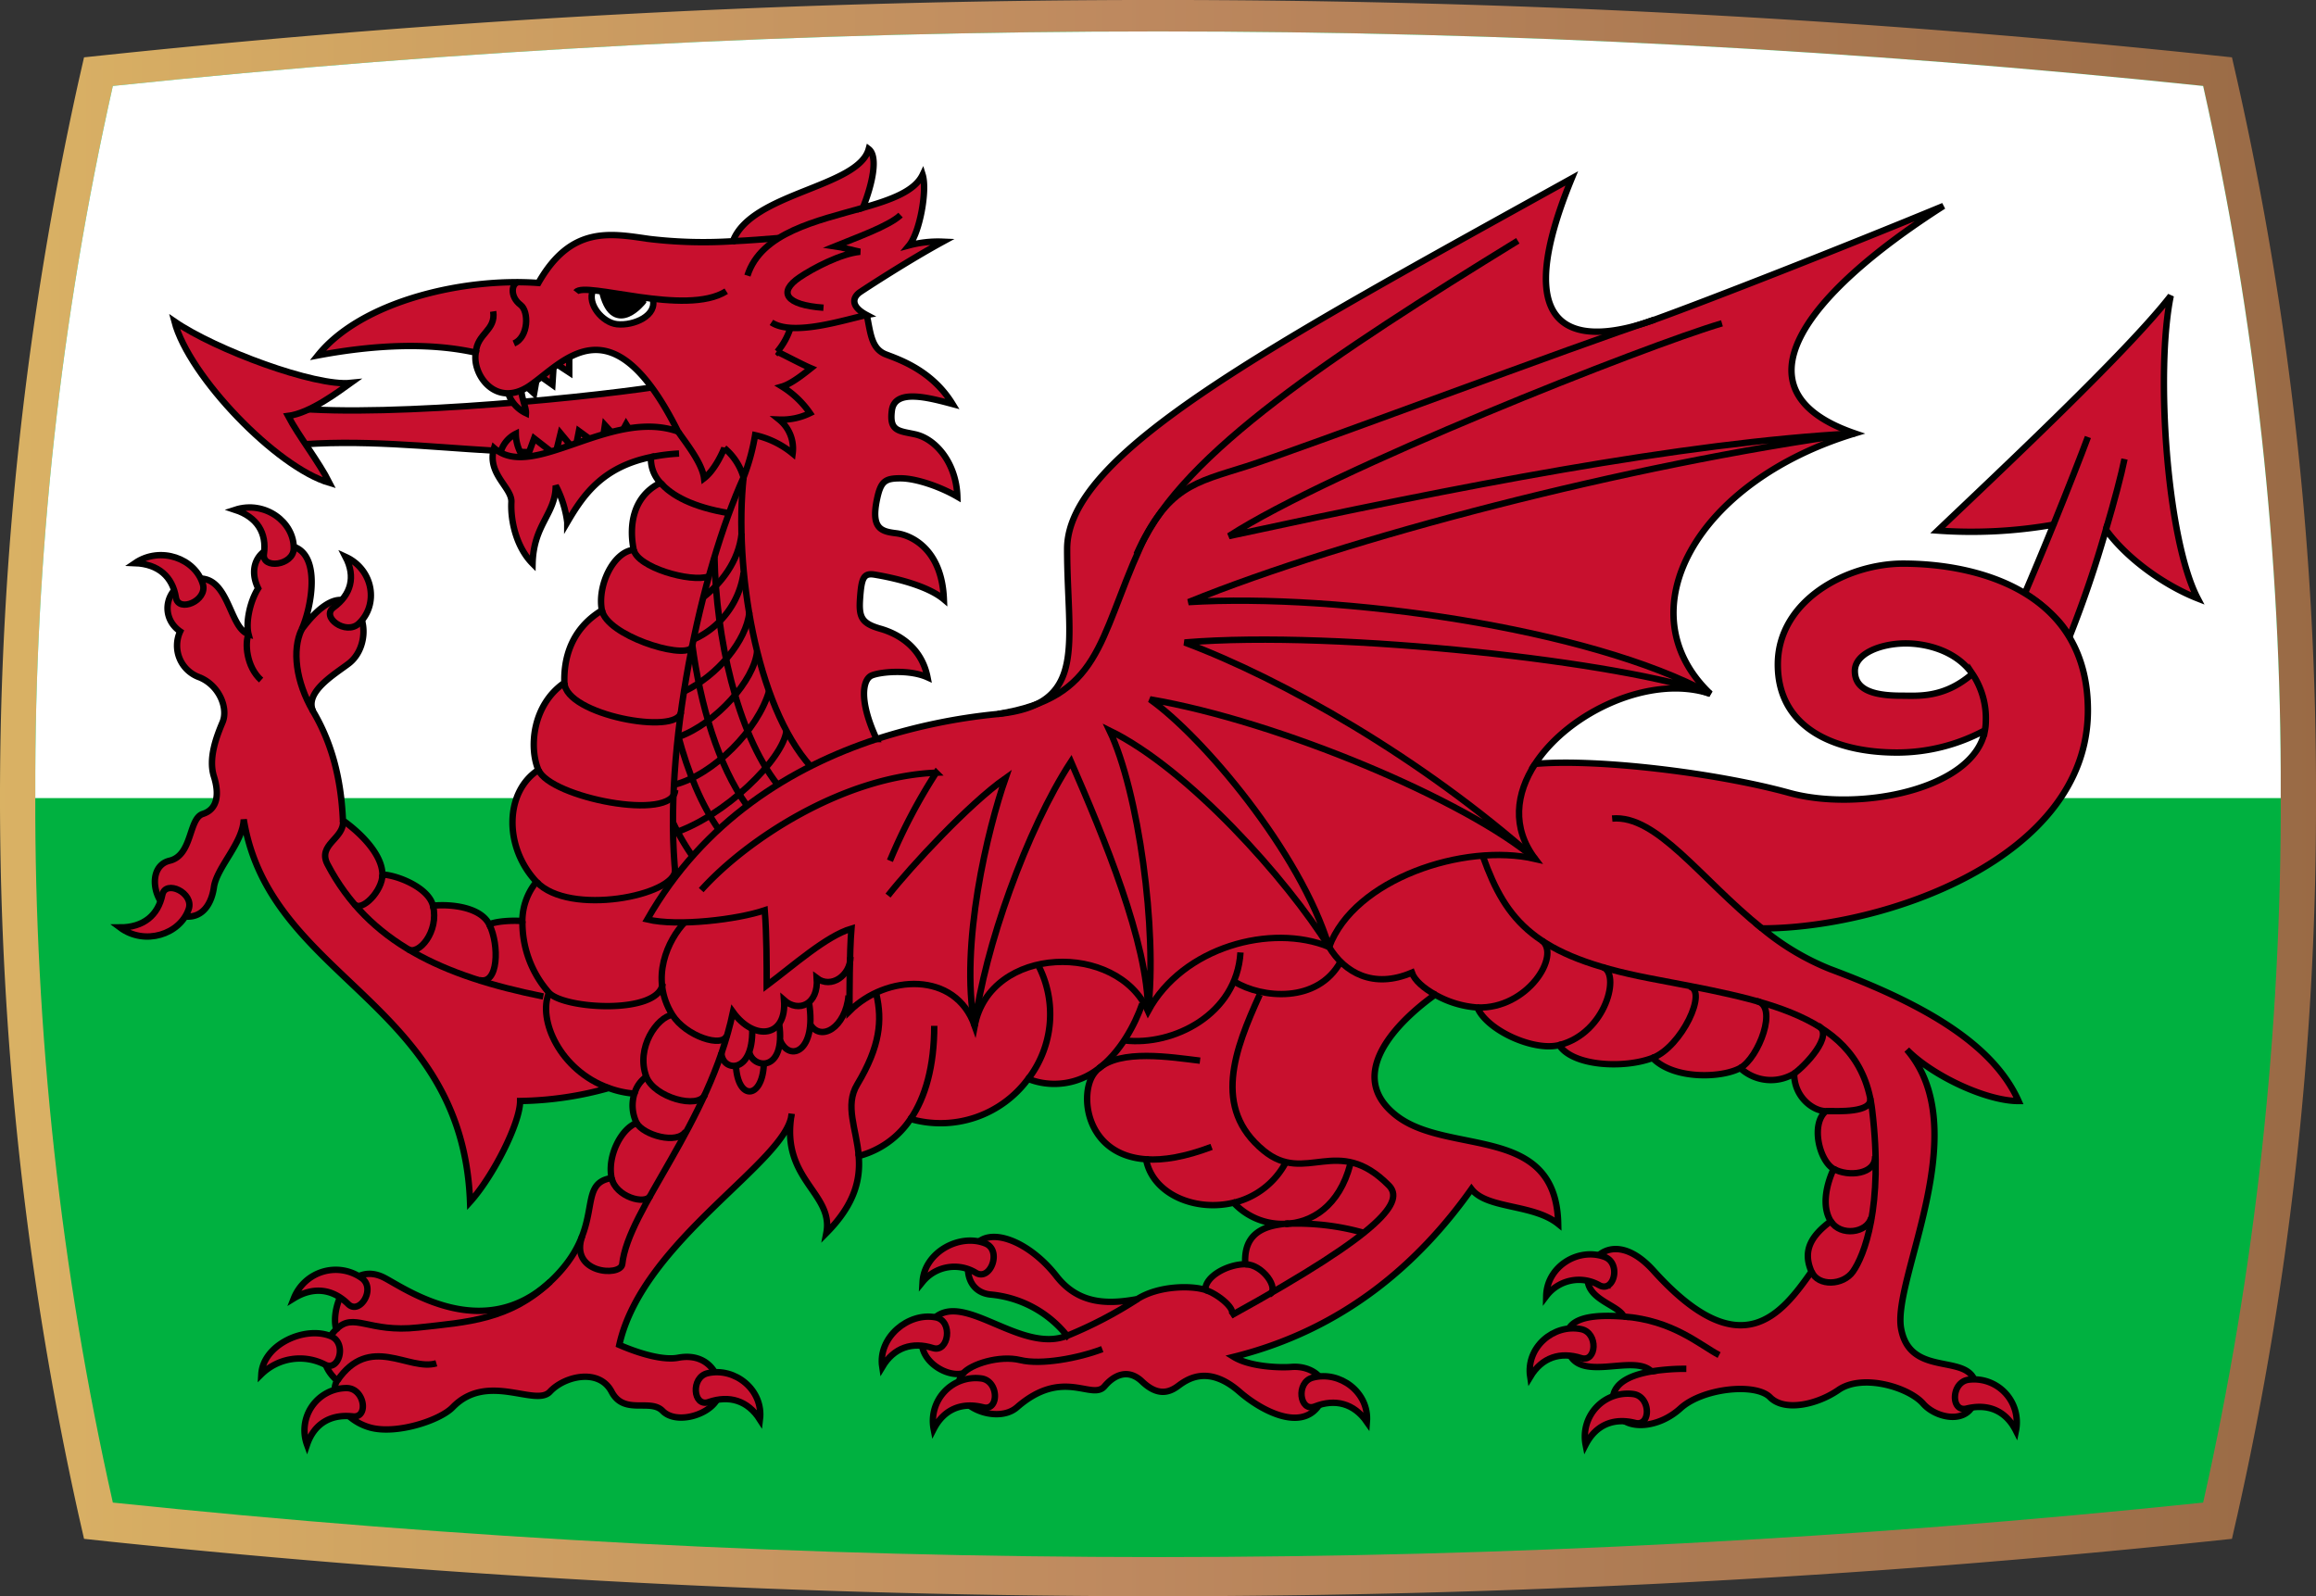 <svg xmlns="http://www.w3.org/2000/svg" xmlns:xlink="http://www.w3.org/1999/xlink" width="419.51" height="289.166" viewBox="0 0 419.51 289.166">
  <rect x="0" y="0" width="419.51" height="289.166" fill="#333333" stroke="none"/>
  <defs>
    <linearGradient id="linear-gradient" y1="0.5" x2="1" y2="0.5" gradientUnits="objectBoundingBox">
      <stop offset="0" stop-color="#dab264"/>
      <stop offset="0.482" stop-color="#be895f"/>
      <stop offset="1" stop-color="#996a45"/>
    </linearGradient>
    <clipPath id="clip-path">
      <path id="Path_9550" data-name="Path 9550" d="M456.647,219.1a1819.438,1819.438,0,0,0-378.629,0A576.1,576.1,0,0,0,63.97,347.417,576.1,576.1,0,0,0,78.018,475.731a1823.376,1823.376,0,0,0,189.315,9.877,1823.357,1823.357,0,0,0,189.314-9.877A576.1,576.1,0,0,0,470.7,347.417,576.1,576.1,0,0,0,456.647,219.1Z" fill="none"/>
    </clipPath>
  </defs>
  <g id="Group_5063" data-name="Group 5063" transform="translate(-57.578 -203.53)">
    <path id="Path_9333" data-name="Path 9333" d="M267.325,492.7a1837.528,1837.528,0,0,1-189.978-9.912L72.8,482.3l-1.016-4.459a599.435,599.435,0,0,1,0-259.465l1.016-4.459,4.546-.479a1825.521,1825.521,0,0,1,379.971,0l4.547.479,1.016,4.459a585.325,585.325,0,0,1,14.207,129.733,585.329,585.329,0,0,1-14.207,129.732l-1.016,4.459-4.547.479A1837.493,1837.493,0,0,1,267.341,492.7Z" fill="url(#linear-gradient)"/>
    <g id="Group_5062" data-name="Group 5062">
      <g id="Group_5061" data-name="Group 5061" clip-path="url(#clip-path)">
        <g id="Group_5060" data-name="Group 5060">
          <g id="Group_5052" data-name="Group 5052">
            <rect id="Rectangle_804" data-name="Rectangle 804" width="472.64" height="283.584" transform="translate(31.013 206.321)" fill="#00b140"/>
            <rect id="Rectangle_805" data-name="Rectangle 805" width="472.64" height="141.792" transform="translate(31.013 206.321)" fill="#fff"/>
          </g>
          <g id="Group_5059" data-name="Group 5059">
            <g id="Group_5058" data-name="Group 5058">
              <g id="Group_5053" data-name="Group 5053">
                <path id="Path_9443" data-name="Path 9443" d="M176.741,273.564c-15.349,2.326-54.247,5.98-69.424,3.489l2.966,7.144c25.118-2.326,49.189,5.815,71.518-2.659Z" fill="#c8102e" stroke="#000" stroke-width="1.157"/>
                <path id="Path_9444" data-name="Path 9444" d="M117.261,291.008c-9.6-2.823-25.468-19.271-28.084-29.24,7.5,5.15,25.467,11.8,31.921,11.132-2.094,1.495-7.327,5.481-11.339,5.98C111.679,282.536,115.341,287.187,117.261,291.008Z" fill="#c8102e" stroke="#000" stroke-width="1.157"/>
              </g>
              <g id="Group_5054" data-name="Group 5054">
                <path id="Path_9445" data-name="Path 9445" d="M148.134,286.024h0c2.792,3.821,17.444,2.243,24.856-2.408l-2.006-3.24-1.482,2.741-2.354-2.575-.61,4.07-4.1-2.99-.7,3.572-2.616-3.157-.959,3.9-3.838-2.992-1.482,4.072a7.792,7.792,0,0,1-1.833-4.9A5.36,5.36,0,0,0,148.134,286.024Z" fill="#c8102e" stroke="#000" stroke-width="1.157"/>
                <path id="Path_9446" data-name="Path 9446" d="M149.355,273.647a6.223,6.223,0,0,0,3.49,4.734c.087-1.245-1.484-4.153-.524-5.4l2.006,1.827.611-3.489,2.7,1.911.261-4.07,2.79,1.827V266.5C156.158,266.918,150.576,272.152,149.355,273.647Z" fill="#c8102e" stroke="#000" stroke-width="1.157"/>
              </g>
              <path id="Path_9447" data-name="Path 9447" d="M432.415,318.92c-1.178-2.658-4.841-5.9-8.068-7.891,1.259-2.95,3.224-7.618,5.187-12.451a86.031,86.031,0,0,1-20.973,1.07c11.163-10.632,34.537-32.564,42.212-42.532-2.791,13.623-.7,44.193,4.885,54.826-5.932-2.326-12.787-7.143-16.624-12.459a202.582,202.582,0,0,1-6.575,19.354" fill="#c8102e" stroke="#000" stroke-width="1.157"/>
              <path id="Path_9448" data-name="Path 9448" d="M214.594,260.605c.7,3.489.871,6.147,3.488,7.144s8.372,2.99,12.036,8.972c-4.361-1.163-10.466-2.825-10.99,1.163-.5,3.795,1.25,3.683,4.187,4.319,3.837.831,7.5,5.316,7.675,11.3-3.141-1.827-7.5-3.323-10.292-3.323s-3.576.5-4.273,3.821c-1.152,5.48.96,5.815,3.575,6.147s8.2,2.825,8.548,11.962c-2.966-2.492-8.914-3.881-12.56-4.485-2.006-.332-2.354.664-2.615,4.153s.173,4.653,3.661,5.649,7.5,3.489,8.548,8.805c-3.315-1.5-8.548-1-10.117-.332s-2.421,4.378.894,11.521a104.1,104.1,0,0,1,21.956-4.544c16.487-1.653,12.56-12.625,12.56-29.9s36.281-36.551,91.4-67.121c-13.257,32.231,4.885,29.24,15,25.586s33.84-12.959,52.33-20.6c-25.468,16.282-38.376,33.561-16.048,41.2-28.607,8.639-41.864,32.231-26.165,47.184-10.706-3.612-25.542,3.2-31.755,12.692,11.163-1,32.8,1.6,46.058,5.251,12.624,3.48,33.463-.6,35.427-11.318a8.944,8.944,0,0,0,.158-1.641,14.454,14.454,0,0,0-2.437-8.617c-3.242-4.526-8.923-5.505-12.041-5.505-4.535,0-9.245,1.827-9.245,4.984s2.791,4.486,8.373,4.486c3.052,0,7.757.505,12.913-3.965a14.454,14.454,0,0,1,2.437,8.617,8.792,8.792,0,0,1-.165,1.618,33.587,33.587,0,0,1-15.884,4.03c-11.164,0-21.628-4.32-21.628-15.949s12.558-18.275,22.675-18.275c13.955,0,33.491,5.316,33.491,26.582,0,26.915-37.051,39.5-59.031,39.5a46,46,0,0,0,12.283,7.348c15.567,5.815,29.305,12.959,34.19,23.925-5.931,0-15.7-4.652-20.235-9.3,12.559,14.621-2.674,41.515-1.046,50.507,1.743,9.635,13.6,3.654,13.6,11.132,0,6.644-6.977,5.481-9.593,2.491s-11.005-5.5-15.351-2.491c-3.837,2.658-9.767,3.986-12.384,1.328s-12.21-1.662-16.222,1.994-9.615,3.94-11.338,1.163c-1.845-2.973-1.373-6.589,6.089-7.84-3.315-3.324-13.416,2.357-15.159-3.956-1.254-4.536,1.4-6.646,10.116-5.982-.872-2.159-7.325-3.155-6.454-7.642s5.914-7.262,11.862-.664c15.873,17.611,23.2,7.809,28.606.166-1.744-3.988.175-6.646,3.489-9.137-1.744-2.825-.7-6.812.523-9.47-2.616-1.5-4.186-8.142-1.395-10.467-2.268,0-5.757-2.493-5.757-6.812a8.133,8.133,0,0,1-9.767-1c-3.315,1.827-12.036,2.159-15.874-1.829-5.233,1.994-14.478,1.495-16.919-2.326-4.605,1.164-13.083-2.658-14.827-6.812a18.1,18.1,0,0,1-7.647-2.324c-6.977,4.984-16.424,14.619-7.006,21.929s28.956,1.329,29.3,19.6c-4.536-3.654-12.908-2.658-15.7-6.313-9.419,13.291-23.024,25.419-43.084,30.4,2.964,1.827,8.373,1.994,10.465,1.827,4.349-.345,8.024,3.157,4.71,7.31s-10.117.665-14.129-2.823c-5.773-5.022-9.594-2.161-11.164-1s-3.663,1.829-6.453-.831-5.409-.829-6.8.831c-2.267,2.7-7.5-3.489-15.873,3.821-4.026,3.516-13.606-1-9.769-6.147-4.012,1-11.107-4.553-5.233-9.967,5.408-4.984,15.7,6.479,24.072,3.155a20.058,20.058,0,0,0-13.955-7.475c-4.187-.5-4.927-5.137-2.965-8.474,2.442-4.153,9.943-1.328,15,5.151,3.985,5.105,9.245,5.15,14.652,4.154,3.8-2.412,9.681-2.493,12.3-1.662,0-2.492,4.1-4.652,7.238-4.652-.174-3.323.872-6.313,5.932-7.144.421-.069.857-.137,1.307-.177a11.979,11.979,0,0,1-9.336-3.828c-6.988,1.7-14.729-1.581-15.866-7.865-11.045-.77-12.143-11.915-9.422-15.543a6.061,6.061,0,0,1,.744-.832,12.945,12.945,0,0,1-12.683,1.815,19.7,19.7,0,0,1-21.3,7.263,16.138,16.138,0,0,1-9.393,6.712c.326,4.027-.543,8.589-5.858,13.95,1.4-7.31-8.373-9.636-6.279-21.6-.7,8.639-27.038,22.928-31.225,41.867,3.839,1.662,8.026,2.824,10.642,2.326,6.579-1.253,8.721,5.317,6.8,7.975s-7.326,3.987-9.593,1.661-6.978.831-9.245-3.488-8.548-2.825-11.164,0-11.338-3.656-17.617,2.823c-2.35,2.424-10.291,4.985-15,3.656s-7.5-5.982-5.93-8.473c-3.14-2.825-3.184-6.284-.174-9.3-1.135-4.236,2.564-12.608,8.809-9.3,3.924,2.076,17.835,11.88,29.958.665,10.511-9.845,4.388-17.734,11.12-18.774-.819-4,1.745-8.971,4.535-9.969a7.237,7.237,0,0,1-.411-5.325,17.223,17.223,0,0,1-4.637-1.016,62.412,62.412,0,0,1-16.059,2.354c0,3.987-4.883,13.623-9.07,18.276-1.4-36.551-36.281-40.207-40.992-69.28-.173,4.318-4.884,8.638-5.406,12.293s-2.791,6.479-6.978,4.819-5.233-8.64-1.046-9.636,3.4-7.643,6.018-8.474,3.052-3.489,2.006-6.812.522-7.31,1.57-9.8-.524-6.647-4.187-8.142a6.089,6.089,0,0,1-3.489-8.306c-3.837-2.659-2.743-8.4,2.442-9.47,6.455-1.33,6.279,8.8,9.943,9.968-.523-1.993.175-5.815,1.745-8.307-2.094-4.321.523-7.808,4.709-7.808,7.326,0,4.884,11.629,3.139,15.285,2.443-3.324,6.281-7.145,9.245-4.486s2.482,8.209-.7,10.632c-2.617,1.993-8.024,5.15-6.454,8.64,3.14,5.316,5.058,11.629,5.408,19.77,4.36,3.157,7.151,6.812,7.151,9.8,2.878.167,8.389,2.441,9.158,5.65,3.488-.334,8.7.333,10.2,3.406,1.135-.583,4.161-.777,5.994-.611a11.258,11.258,0,0,1,2.554-7.115c-5.93-6.314-5.757-16.282.349-20.269-1.738-4.14-1.046-11.8,4.709-15.784-.124-4.155,1.047-9.635,6.8-13.125-.872-4.486,2.093-10.632,5.757-10.965-.873-4.32-.214-9.652,4.844-12.144a6.234,6.234,0,0,1-1.71-4.662c-8.873,1.828-12.341,7-15.17,11.822a19.6,19.6,0,0,0-2.094-6.646c0,5.15-4.012,6.978-4.185,14.122-2.966-2.99-4.012-7.809-3.839-11.132.14-2.659-4.534-5.149-3.139-9.8,6.978,6.147,21.107-7.311,33.317-2.991-12.036-24.09-20.758-12.461-26.863-8.307s-10.466-1.993-9.767-5.981c-8.2-1.828-17.968-1.5-28.608.5,7.849-9.8,26.339-14.122,39.945-13.125,5.93-10.466,13.083-8.971,20.059-7.975a83.01,83.01,0,0,0,15.176.413c3.315-8.806,22.676-9.716,24.6-16.694,1.745,1.328.685,6.328-1.059,10.647,5.043-1.438,9.373-2.973,10.827-5.995.872,2.824-.523,10.466-2.443,12.792a20.281,20.281,0,0,1,6.106-.664c-6.106,3.322-13.779,8.307-15,9.138s-1.92,2.491,1.221,4.153c-3.49.664-13.257,3.988-17.269,1.33" fill="#c8102e" stroke="#000" stroke-width="1.157"/>
              <g id="Group_5055" data-name="Group 5055">
                <path id="Path_9449" data-name="Path 9449" d="M82.026,305.546c4.621-3.157,10.942-.823,12.3,3.821.872,2.99-4.426,5.211-4.885,2.409C88.828,308.038,86.3,305.712,82.026,305.546Z" fill="#c8102e" stroke="#000" stroke-width="1.157"/>
                <path id="Path_9450" data-name="Path 9450" d="M100.152,295.887c5.379-1.762,10.731,2.2,10.632,7.019-.065,3.1-5.809,3.782-5.4.974C105.92,300.132,104.2,297.213,100.152,295.887Z" fill="#c8102e" stroke="#000" stroke-width="1.157"/>
                <path id="Path_9451" data-name="Path 9451" d="M120.157,304.392c5.131,2.337,6.028,8.736,2.407,12.105-2.332,2.169-6.926-1.185-4.569-2.917C121.14,311.271,122.062,308.038,120.157,304.392Z" fill="#c8102e" stroke="#000" stroke-width="1.157"/>
                <path id="Path_9452" data-name="Path 9452" d="M79.3,371.543c4.476,3.341,10.895,1.267,12.456-3.319,1.006-2.953-4.191-5.386-4.772-2.605C86.209,369.328,83.578,371.55,79.3,371.543Z" fill="#c8102e" stroke="#000" stroke-width="1.157"/>
                <path id="Path_9453" data-name="Path 9453" d="M110.805,438.729a8.153,8.153,0,0,1,12.369-3.613c2.518,1.969-.475,6.688-2.541,4.647C117.875,437.04,114.4,436.523,110.805,438.729Z" fill="#c8102e" stroke="#000" stroke-width="1.157"/>
                <path id="Path_9454" data-name="Path 9454" d="M104.92,452.485c.312-5.409,7.923-8.808,12.573-6.9,3,1.225,1.494,6.551-1.087,5.135A9.949,9.949,0,0,0,104.92,452.485Z" fill="#c8102e" stroke="#000" stroke-width="1.157"/>
                <path id="Path_9455" data-name="Path 9455" d="M113.191,465.249a7.647,7.647,0,0,1,7.166-10.258c3.258,0,4.081,5.46,1.125,5.128C117.539,459.675,114.507,461.373,113.191,465.249Z" fill="#c8102e" stroke="#000" stroke-width="1.157"/>
                <path id="Path_9456" data-name="Path 9456" d="M195.231,460.706c.674-5.379-4.52-9.527-9.446-8.418-3.171.715-2.657,6.206.14,5.237C189.658,456.232,193.017,457.22,195.231,460.706Z" fill="#c8102e" stroke="#000" stroke-width="1.157"/>
                <path id="Path_9457" data-name="Path 9457" d="M226.7,462.424a7.76,7.76,0,0,1,8.631-9.177c3.226.445,3.221,5.958.345,5.228C231.841,457.5,228.586,458.765,226.7,462.424Z" fill="#c8102e" stroke="#000" stroke-width="1.157"/>
                <path id="Path_9458" data-name="Path 9458" d="M305.177,461.128c.436-5.4-4.936-9.34-9.809-8.033-3.136.841-2.381,6.307.371,5.227C299.412,456.881,302.811,457.734,305.177,461.128Z" fill="#c8102e" stroke="#000" stroke-width="1.157"/>
                <path id="Path_9459" data-name="Path 9459" d="M217.385,451.173c-.835-5.357,4.747-9.969,9.7-8.994,3.192.629,2.328,6.455-.5,5.563C222.821,446.55,219.493,447.63,217.385,451.173Z" fill="#c8102e" stroke="#000" stroke-width="1.157"/>
                <path id="Path_9460" data-name="Path 9460" d="M224.691,435.758c.311-5.409,6.753-8.857,11.4-6.953,2.994,1.225.918,6.768-1.661,5.353A7.442,7.442,0,0,0,224.691,435.758Z" fill="#c8102e" stroke="#000" stroke-width="1.157"/>
                <path id="Path_9461" data-name="Path 9461" d="M344.792,465.247a7.76,7.76,0,0,1,8.631-9.176c3.226.446,3.221,5.959.345,5.229C349.93,460.324,346.676,461.59,344.792,465.247Z" fill="#c8102e" stroke="#000" stroke-width="1.157"/>
                <path id="Path_9462" data-name="Path 9462" d="M422.736,462.71a7.754,7.754,0,0,0-8.564-9.234c-3.227.425-3.264,5.938-.383,5.225C417.634,457.752,420.881,459.039,422.736,462.71Z" fill="#c8102e" stroke="#000" stroke-width="1.157"/>
                <path id="Path_9463" data-name="Path 9463" d="M334.752,452.959c-.821-5.359,4.257-9.636,9.211-8.649,3.19.635,2.827,6.138,0,5.238C340.2,448.349,336.869,449.42,334.752,452.959Z" fill="#c8102e" stroke="#000" stroke-width="1.157"/>
                <path id="Path_9464" data-name="Path 9464" d="M337.655,438.331c.106-5.417,5.847-8.849,10.566-7.106,3.038,1.121,1.741,6.493-.891,5.169A7.43,7.43,0,0,0,337.655,438.331Z" fill="#c8102e" stroke="#000" stroke-width="1.157"/>
              </g>
              <g id="Group_5057" data-name="Group 5057">
                <path id="Path_9465" data-name="Path 9465" d="M357.278,261.436c-13.257,4.32-64.54,23.592-73.959,26.582s-14.3,3.656-19.885,15.949" fill="none" stroke="#000" stroke-width="1.157"/>
                <path id="Path_9466" data-name="Path 9466" d="M332.508,247.147c-33.49,20.6-60.7,38.545-68.376,55.492s-7.152,27.246-25.817,30.236" fill="none" stroke="#000" stroke-width="1.157"/>
                <path id="Path_9467" data-name="Path 9467" d="M184.591,364.775c8.373-9.3,25.816-20.6,42.561-21.266a100.13,100.13,0,0,0-8.373,15.95" fill="none" stroke="#000" stroke-width="1.157"/>
                <path id="Path_9468" data-name="Path 9468" d="M218.431,365.771c4.186-5.316,14.651-16.613,21.28-21.265-3.139,8.972-8.372,30.237-5.581,44.857,1.743-13.955,9.418-35.553,17.442-47.848,5.932,13.624,13.954,32.9,13.954,45.191,1.745-14.621-1.743-39.874-6.976-50.839,14.3,6.977,32.1,26.914,39.771,39.209-5.233-17.279-23.026-38.213-32.446-44.859,23.375,3.988,57.215,18.276,69.773,28.909-20.582-18.275-45.7-32.563-63.492-39.21,27.908-2.324,80.239,3.656,95.239,9.305-21.978-11.963-67.331-18.276-94.542-16.614,28.607-11.63,79.542-24.921,120.707-30.57-31.4,1.661-71.866,9.637-113.381,18.608,18.49-11.963,75.7-34.557,89.309-38.545" fill="none" stroke="#000" stroke-width="1.157"/>
                <path id="Path_9469" data-name="Path 9469" d="M192.964,253.461c2.492-7.841,12.657-9.923,20.919-12.28" fill="none" stroke="#000" stroke-width="1.157"/>
                <path id="Path_9470" data-name="Path 9470" d="M206.743,259.277c-6.976-.5-8.216-2.861-4.36-5.484,2.442-1.661,7.5-4.32,10.99-4.652-.873-.165-3.315-.831-4.536-1,3.663-1.5,9.769-3.656,11.861-5.65" fill="none" stroke="#000" stroke-width="1.157"/>
                <path id="Path_9471" data-name="Path 9471" d="M198.632,246.65c-2.669.23-5.471.443-8.285.578" fill="none" stroke="#000" stroke-width="1.157"/>
                <path id="Path_9472" data-name="Path 9472" d="M180.58,285.692a33.708,33.708,0,0,0-5.065.639" fill="none" stroke="#000" stroke-width="1.157"/>
                <path id="Path_9473" data-name="Path 9473" d="M152.209,370.395a19.173,19.173,0,0,0,4.821,12.987c2.791,2.991,19.886,3.988,20.584-1.662" fill="none" stroke="#000" stroke-width="1.157"/>
                <path id="Path_9474" data-name="Path 9474" d="M154.763,363.28c5.93,6.312,25.118,2.491,25.118-2.16" fill="none" stroke="#000" stroke-width="1.157"/>
                <path id="Path_9475" data-name="Path 9475" d="M155.112,343.011c2.093,4.984,24.42,9.469,24.769,3.654" fill="none" stroke="#000" stroke-width="1.157"/>
                <path id="Path_9476" data-name="Path 9476" d="M159.821,327.227c.175,5.815,20.508,9.592,21.107,5.316" fill="none" stroke="#000" stroke-width="1.157"/>
                <path id="Path_9477" data-name="Path 9477" d="M166.624,314.1c.872,4.486,14.3,8.806,16.223,6.812" fill="none" stroke="#000" stroke-width="1.157"/>
                <path id="Path_9478" data-name="Path 9478" d="M172.381,303.137c.635,3.151,10.291,5.981,13.6,4.818" fill="none" stroke="#000" stroke-width="1.157"/>
                <path id="Path_9479" data-name="Path 9479" d="M177.225,290.993c1.979,2.288,5.819,4.417,12.425,5.5" fill="none" stroke="#000" stroke-width="1.157"/>
                <path id="Path_9480" data-name="Path 9480" d="M143.775,267.417c.173-3.489,3.661-3.987,3.139-7.476" fill="none" stroke="#000" stroke-width="1.157"/>
                <path id="Path_9481" data-name="Path 9481" d="M180.4,281.7c1.221,1.827,4.36,5.649,4.709,8.473,1.745-1.329,3.139-4.154,3.663-5.483a10.89,10.89,0,0,1,3.488,5.317,38.149,38.149,0,0,0,2.094-7.643,16.185,16.185,0,0,1,6.8,3.323,6.74,6.74,0,0,0-2.443-6.148,11.646,11.646,0,0,0,5.582-1.163,17.081,17.081,0,0,0-5.058-4.817c1.745-.5,4.186-2.492,5.233-3.323-1.57-.664-4.36-2.16-6.1-2.99a12.6,12.6,0,0,0,2.442-4.487" fill="none" stroke="#000" stroke-width="1.157"/>
                <path id="Path_9482" data-name="Path 9482" d="M151.448,254.708c-1.133,0-1.657,2.491.437,4.07,1.505,1.135,1.482,5.815-1.221,6.978" fill="none" stroke="#000" stroke-width="1.157"/>
                <path id="Path_9483" data-name="Path 9483" d="M192.265,290.012c-7.674,16.945-14.739,49.094-12.3,72.353" fill="none" stroke="#000" stroke-width="1.157"/>
                <path id="Path_9484" data-name="Path 9484" d="M188.253,394.182c0,3.489,5.757,4.153,5.582-4.154" fill="none" stroke="#000" stroke-width="1.157"/>
                <path id="Path_9485" data-name="Path 9485" d="M193.313,394.182c.7,2.99,6.628,3.654,5.406-5.151" fill="none" stroke="#000" stroke-width="1.157"/>
                <path id="Path_9486" data-name="Path 9486" d="M190.871,396.508c.348,6.479,4.709,6.147,5.057,0" fill="none" stroke="#000" stroke-width="1.157"/>
                <path id="Path_9487" data-name="Path 9487" d="M198.894,392.021c1.744,3.988,6.628,1.994,5.234-6.811" fill="none" stroke="#000" stroke-width="1.157"/>
                <path id="Path_9488" data-name="Path 9488" d="M204.3,389.031c1.92,3.324,6.454.665,6.978-5.15" fill="none" stroke="#000" stroke-width="1.157"/>
                <path id="Path_9489" data-name="Path 9489" d="M181.626,370.59c-2.994,3.122-6.427,10.13-2.269,16.78,2.444,3.9,9.159,6.064,9.856,3.738" fill="none" stroke="#000" stroke-width="1.157"/>
                <path id="Path_9490" data-name="Path 9490" d="M179.357,387.37c-2.7.416-6.68,5.935-4.709,11.214,1.4,3.738,9.42,5.982,10.641,3.24" fill="none" stroke="#000" stroke-width="1.157"/>
                <path id="Path_9491" data-name="Path 9491" d="M261.341,392.021c8.721,1,20.234-4.651,20.932-15.949" fill="none" stroke="#000" stroke-width="1.157"/>
                <path id="Path_9492" data-name="Path 9492" d="M281.225,381.388c4.885,2.991,15,3.988,19.188-3.654" fill="none" stroke="#000" stroke-width="1.157"/>
                <path id="Path_9493" data-name="Path 9493" d="M285.761,383.714c-4.536,9.969-8.644,20.56.7,28.244,7.675,6.314,13.376-3.1,22.677,6.314,2.79,2.824-.524,8.14-28.608,23.592" fill="none" stroke="#000" stroke-width="1.157"/>
                <path id="Path_9494" data-name="Path 9494" d="M146.216,371.006c1.832,3.737,1.657,11.048-1.831,10.05" fill="none" stroke="#000" stroke-width="1.157"/>
                <path id="Path_9495" data-name="Path 9495" d="M118.656,453.66c5.93-8.639,12.933-1.658,17.966-3.157" fill="none" stroke="#000" stroke-width="1.157"/>
                <path id="Path_9496" data-name="Path 9496" d="M164.968,256.2c-1.047,2.409,1.738,5.78,4.361,6.065,3.052.332,7.412-1.579,6.454-4.652" fill="#fff" stroke="#000" stroke-width="1.157"/>
                <path id="Path_9497" data-name="Path 9497" d="M161.915,256.452c1.569-2.078,19.886,4.485,27.211-.167" fill="none" stroke="#000" stroke-width="1.157"/>
                <path id="Path_9498" data-name="Path 9498" d="M102.608,318.422c-.7,1.494-.436,5.9,2.268,8.307" fill="none" stroke="#000" stroke-width="1.157"/>
                <path id="Path_9499" data-name="Path 9499" d="M232.036,452.33c1.4-1.66,6.561-3.338,10.379-2.408,3.75.913,10.466-.332,14.826-1.994" fill="none" stroke="#000" stroke-width="1.157"/>
                <g id="Group_5056" data-name="Group 5056">
                  <path id="Path_9500" data-name="Path 9500" d="M192.265,290.012c-1.743,16.281,2.181,41.286,12.211,52.418" fill="none" stroke="#000" stroke-width="1.157"/>
                  <path id="Path_9501" data-name="Path 9501" d="M187,304.467c.287,14.488,4.012,31.689,11.376,41.158" fill="none" stroke="#000" stroke-width="1.157"/>
                  <path id="Path_9502" data-name="Path 9502" d="M182.967,320.256c1.449,10.964,4.713,21.989,9.871,29.149" fill="none" stroke="#000" stroke-width="1.157"/>
                  <path id="Path_9503" data-name="Path 9503" d="M180.439,336.9c1.742,6.507,4.2,12.478,7.38,16.969" fill="none" stroke="#000" stroke-width="1.157"/>
                  <path id="Path_9504" data-name="Path 9504" d="M179.54,352.643a39.433,39.433,0,0,0,3.475,5.988" fill="none" stroke="#000" stroke-width="1.157"/>
                  <path id="Path_9505" data-name="Path 9505" d="M191.917,300.146c-.523,5.151-3.837,9.137-6.8,11.464" fill="none" stroke="#000" stroke-width="1.157"/>
                  <path id="Path_9506" data-name="Path 9506" d="M192.265,307.291a15.535,15.535,0,0,1-8.982,12.044" fill="none" stroke="#000" stroke-width="1.157"/>
                  <path id="Path_9507" data-name="Path 9507" d="M193.313,314.434c-.524,5.15-5.757,11.464-11.687,14.288" fill="none" stroke="#000" stroke-width="1.157"/>
                  <path id="Path_9508" data-name="Path 9508" d="M194.707,321.578c-.522,5.151-7.325,12.959-14.251,15.465" fill="none" stroke="#000" stroke-width="1.157"/>
                  <path id="Path_9509" data-name="Path 9509" d="M196.888,328.722c-2.006,6.978-10.029,15.119-17.093,16.947" fill="none" stroke="#000" stroke-width="1.157"/>
                  <path id="Path_9510" data-name="Path 9510" d="M200.028,335.867c-.524,5.149-11.251,15.617-20.5,18.607" fill="none" stroke="#000" stroke-width="1.157"/>
                </g>
                <path id="Path_9511" data-name="Path 9511" d="M136.012,367.6c1.133,4.734-2.617,9.054-4.536,7.891" fill="none" stroke="#000" stroke-width="1.157"/>
                <path id="Path_9512" data-name="Path 9512" d="M155.984,384.048c-18.141-3.656-31.629-9.746-39.072-23.925-1.92-3.655,3.14-4.652,2.791-7.975" fill="none" stroke="#000" stroke-width="1.157"/>
                <path id="Path_9513" data-name="Path 9513" d="M114.295,332.378c-3.14-5.317-3.838-11.132-2.094-14.786" fill="none" stroke="#000" stroke-width="1.157"/>
                <path id="Path_9514" data-name="Path 9514" d="M126.854,361.95c0,2.991-3.75,6.812-5.059,5.4" fill="none" stroke="#000" stroke-width="1.157"/>
                <path id="Path_9515" data-name="Path 9515" d="M157.03,383.382c-2.091,4.837,1.953,14.074,10.826,17.251" fill="none" stroke="#000" stroke-width="1.157"/>
                <path id="Path_9516" data-name="Path 9516" d="M174.648,398.584a5.626,5.626,0,0,0-2.155,3.065" fill="none" stroke="#000" stroke-width="1.157"/>
                <path id="Path_9517" data-name="Path 9517" d="M181.8,408.469c-1.571,2.493-7.676.666-8.9-1.495" fill="none" stroke="#000" stroke-width="1.157"/>
                <path id="Path_9518" data-name="Path 9518" d="M157.249,435.717c-7.4,6.926-14.931,7.317-23.94,8.306-9.072,1-11.6-2.907-14.827.332" fill="none" stroke="#000" stroke-width="1.157"/>
                <path id="Path_9519" data-name="Path 9519" d="M216.337,383.714c1.048,4.653.7,9.305-3.488,16.283-2.311,3.85-.122,8,.276,12.964" fill="none" stroke="#000" stroke-width="1.157"/>
                <path id="Path_9520" data-name="Path 9520" d="M256.5,397.171c4-3.006,6.637-7.964,7.978-11.795" fill="none" stroke="#000" stroke-width="1.157"/>
                <path id="Path_9521" data-name="Path 9521" d="M243.82,398.986a19.26,19.26,0,0,0,1.822-20.588" fill="none" stroke="#000" stroke-width="1.157"/>
                <path id="Path_9522" data-name="Path 9522" d="M222.518,406.249c2.681-3.944,4.285-9.561,4.285-16.886" fill="none" stroke="#000" stroke-width="1.157"/>
                <path id="Path_9523" data-name="Path 9523" d="M168.369,416.943c.7,3.4,6.1,4.9,6.977,3.24" fill="none" stroke="#000" stroke-width="1.157"/>
                <path id="Path_9524" data-name="Path 9524" d="M211.628,376.9c0,3.322-3.489,5.815-6.106,3.821.349,4.818-3.313,6.314-5.93,3.988.524,6.812-5.407,7.476-9.245,2.159-4.361,20.435-19.012,35.72-20.06,45.689-.348,2.326-9.681,1.662-7.239-5.15" fill="none" stroke="#000" stroke-width="1.157"/>
                <path id="Path_9525" data-name="Path 9525" d="M274.947,395.677c-5.234-.623-14.437-2.154-18.444,1.494" fill="none" stroke="#000" stroke-width="1.157"/>
                <path id="Path_9526" data-name="Path 9526" d="M277.04,411.294c-4.836,1.827-8.744,2.469-11.859,2.252" fill="none" stroke="#000" stroke-width="1.157"/>
                <path id="Path_9527" data-name="Path 9527" d="M290.383,425.239c4.82-.18,9.792-3.233,11.775-10.788" fill="none" stroke="#000" stroke-width="1.157"/>
                <path id="Path_9528" data-name="Path 9528" d="M281.046,421.411a14.443,14.443,0,0,0,9.425-7.292" fill="none" stroke="#000" stroke-width="1.157"/>
                <path id="Path_9529" data-name="Path 9529" d="M304.773,426.911a44.412,44.412,0,0,0-14.39-1.672" fill="none" stroke="#000" stroke-width="1.157"/>
                <path id="Path_9530" data-name="Path 9530" d="M287.506,438.043c1.919-1-1.221-5.484-4.362-5.484" fill="none" stroke="#000" stroke-width="1.157"/>
                <path id="Path_9531" data-name="Path 9531" d="M250.875,445.518a77.143,77.143,0,0,0,12.733-6.644" fill="none" stroke="#000" stroke-width="1.157"/>
                <path id="Path_9532" data-name="Path 9532" d="M275.906,437.212c2.369.753,5.843,3.654,4.622,4.652" fill="none" stroke="#000" stroke-width="1.157"/>
                <path id="Path_9533" data-name="Path 9533" d="M298.321,375.076c2.791,4.652,8.022,7.642,15,4.652.491,1.4,2.15,2.839,4.215,3.988" fill="none" stroke="#000" stroke-width="1.157"/>
                <path id="Path_9534" data-name="Path 9534" d="M336.869,373.912c3.49,2.659-2.616,12.461-11.686,12.128" fill="none" stroke="#000" stroke-width="1.157"/>
                <path id="Path_9535" data-name="Path 9535" d="M385.71,433.889c1.21,2.765,5.757,2.492,7.5,0,1.993-2.847,5.582-11.63,3.489-29.241s-19.885-19.936-40.469-23.924-25.816-10.3-30-21.93" fill="none" stroke="#000" stroke-width="1.157"/>
                <path id="Path_9536" data-name="Path 9536" d="M389.2,424.752c1.744,2.823,6.628,2.159,7.326-.666" fill="none" stroke="#000" stroke-width="1.157"/>
                <path id="Path_9537" data-name="Path 9537" d="M389.722,415.282c2.617,1.495,7.675,1,7.5-2.326" fill="none" stroke="#000" stroke-width="1.157"/>
                <path id="Path_9538" data-name="Path 9538" d="M388.327,404.815c2.267,0,8.373.332,8.024-2.327" fill="none" stroke="#000" stroke-width="1.157"/>
                <path id="Path_9539" data-name="Path 9539" d="M382.57,398c1.919-1.33,7.327-6.978,4.361-8.64" fill="none" stroke="#000" stroke-width="1.157"/>
                <path id="Path_9540" data-name="Path 9540" d="M372.8,397.007c3.313-1.829,6.976-11.3,2.964-12.129" fill="none" stroke="#000" stroke-width="1.157"/>
                <path id="Path_9541" data-name="Path 9541" d="M356.929,395.178c5.233-1.994,10.117-12.3,6.629-12.959" fill="none" stroke="#000" stroke-width="1.157"/>
                <path id="Path_9542" data-name="Path 9542" d="M340.01,392.852c8.546-2.159,11.164-13.124,7.849-14.122" fill="none" stroke="#000" stroke-width="1.157"/>
                <path id="Path_9543" data-name="Path 9543" d="M351.7,442.029c8.9.679,13.78,5.151,17.269,6.978" fill="none" stroke="#000" stroke-width="1.157"/>
                <path id="Path_9544" data-name="Path 9544" d="M349.6,351.816c8.11-.748,16.083,11.067,27.137,19.9" fill="none" stroke="#000" stroke-width="1.157"/>
                <path id="Path_9545" data-name="Path 9545" d="M439.034,299.483c1.526-5.147,2.8-9.983,3.367-12.794" fill="none" stroke="#000" stroke-width="1.157"/>
                <path id="Path_9546" data-name="Path 9546" d="M356.739,451.967a38.232,38.232,0,0,1,6.295-.467" fill="none" stroke="#000" stroke-width="1.157"/>
                <path id="Path_9547" data-name="Path 9547" d="M435.772,282.7c-1.179,3.181-3.713,9.654-6.239,15.877" fill="none" stroke="#000" stroke-width="1.157"/>
                <path id="Path_9548" data-name="Path 9548" d="M216.359,337.419c-15.385,5.052-31.316,14.752-41.536,32.672,5.582,1.329,16.4,0,21.28-1.661.349,4.32.349,9.968.349,13.624,4.885-3.656,10.815-8.972,15.351-10.3-.35,4.319-.35,11.961-.35,14.953,6.629-6.646,19.187-7.31,22.677,2.657,2.79-14.62,25.815-15.284,31.4-2.657,6.281-11.63,22.329-15.951,32.8-11.63,4.534-12.295,24.419-18.94,37.327-15.95-4.279-5.632-3.514-11.861-.008-17.213" fill="none" stroke="#000" stroke-width="1.157"/>
              </g>
            </g>
            <path id="Path_9549" data-name="Path 9549" d="M167.032,256.77l6.842,1.205S169.058,264.121,167.032,256.77Z" stroke="#000" stroke-linejoin="round" stroke-width="1.692"/>
          </g>
        </g>
      </g>
    </g>
  </g>
</svg>
